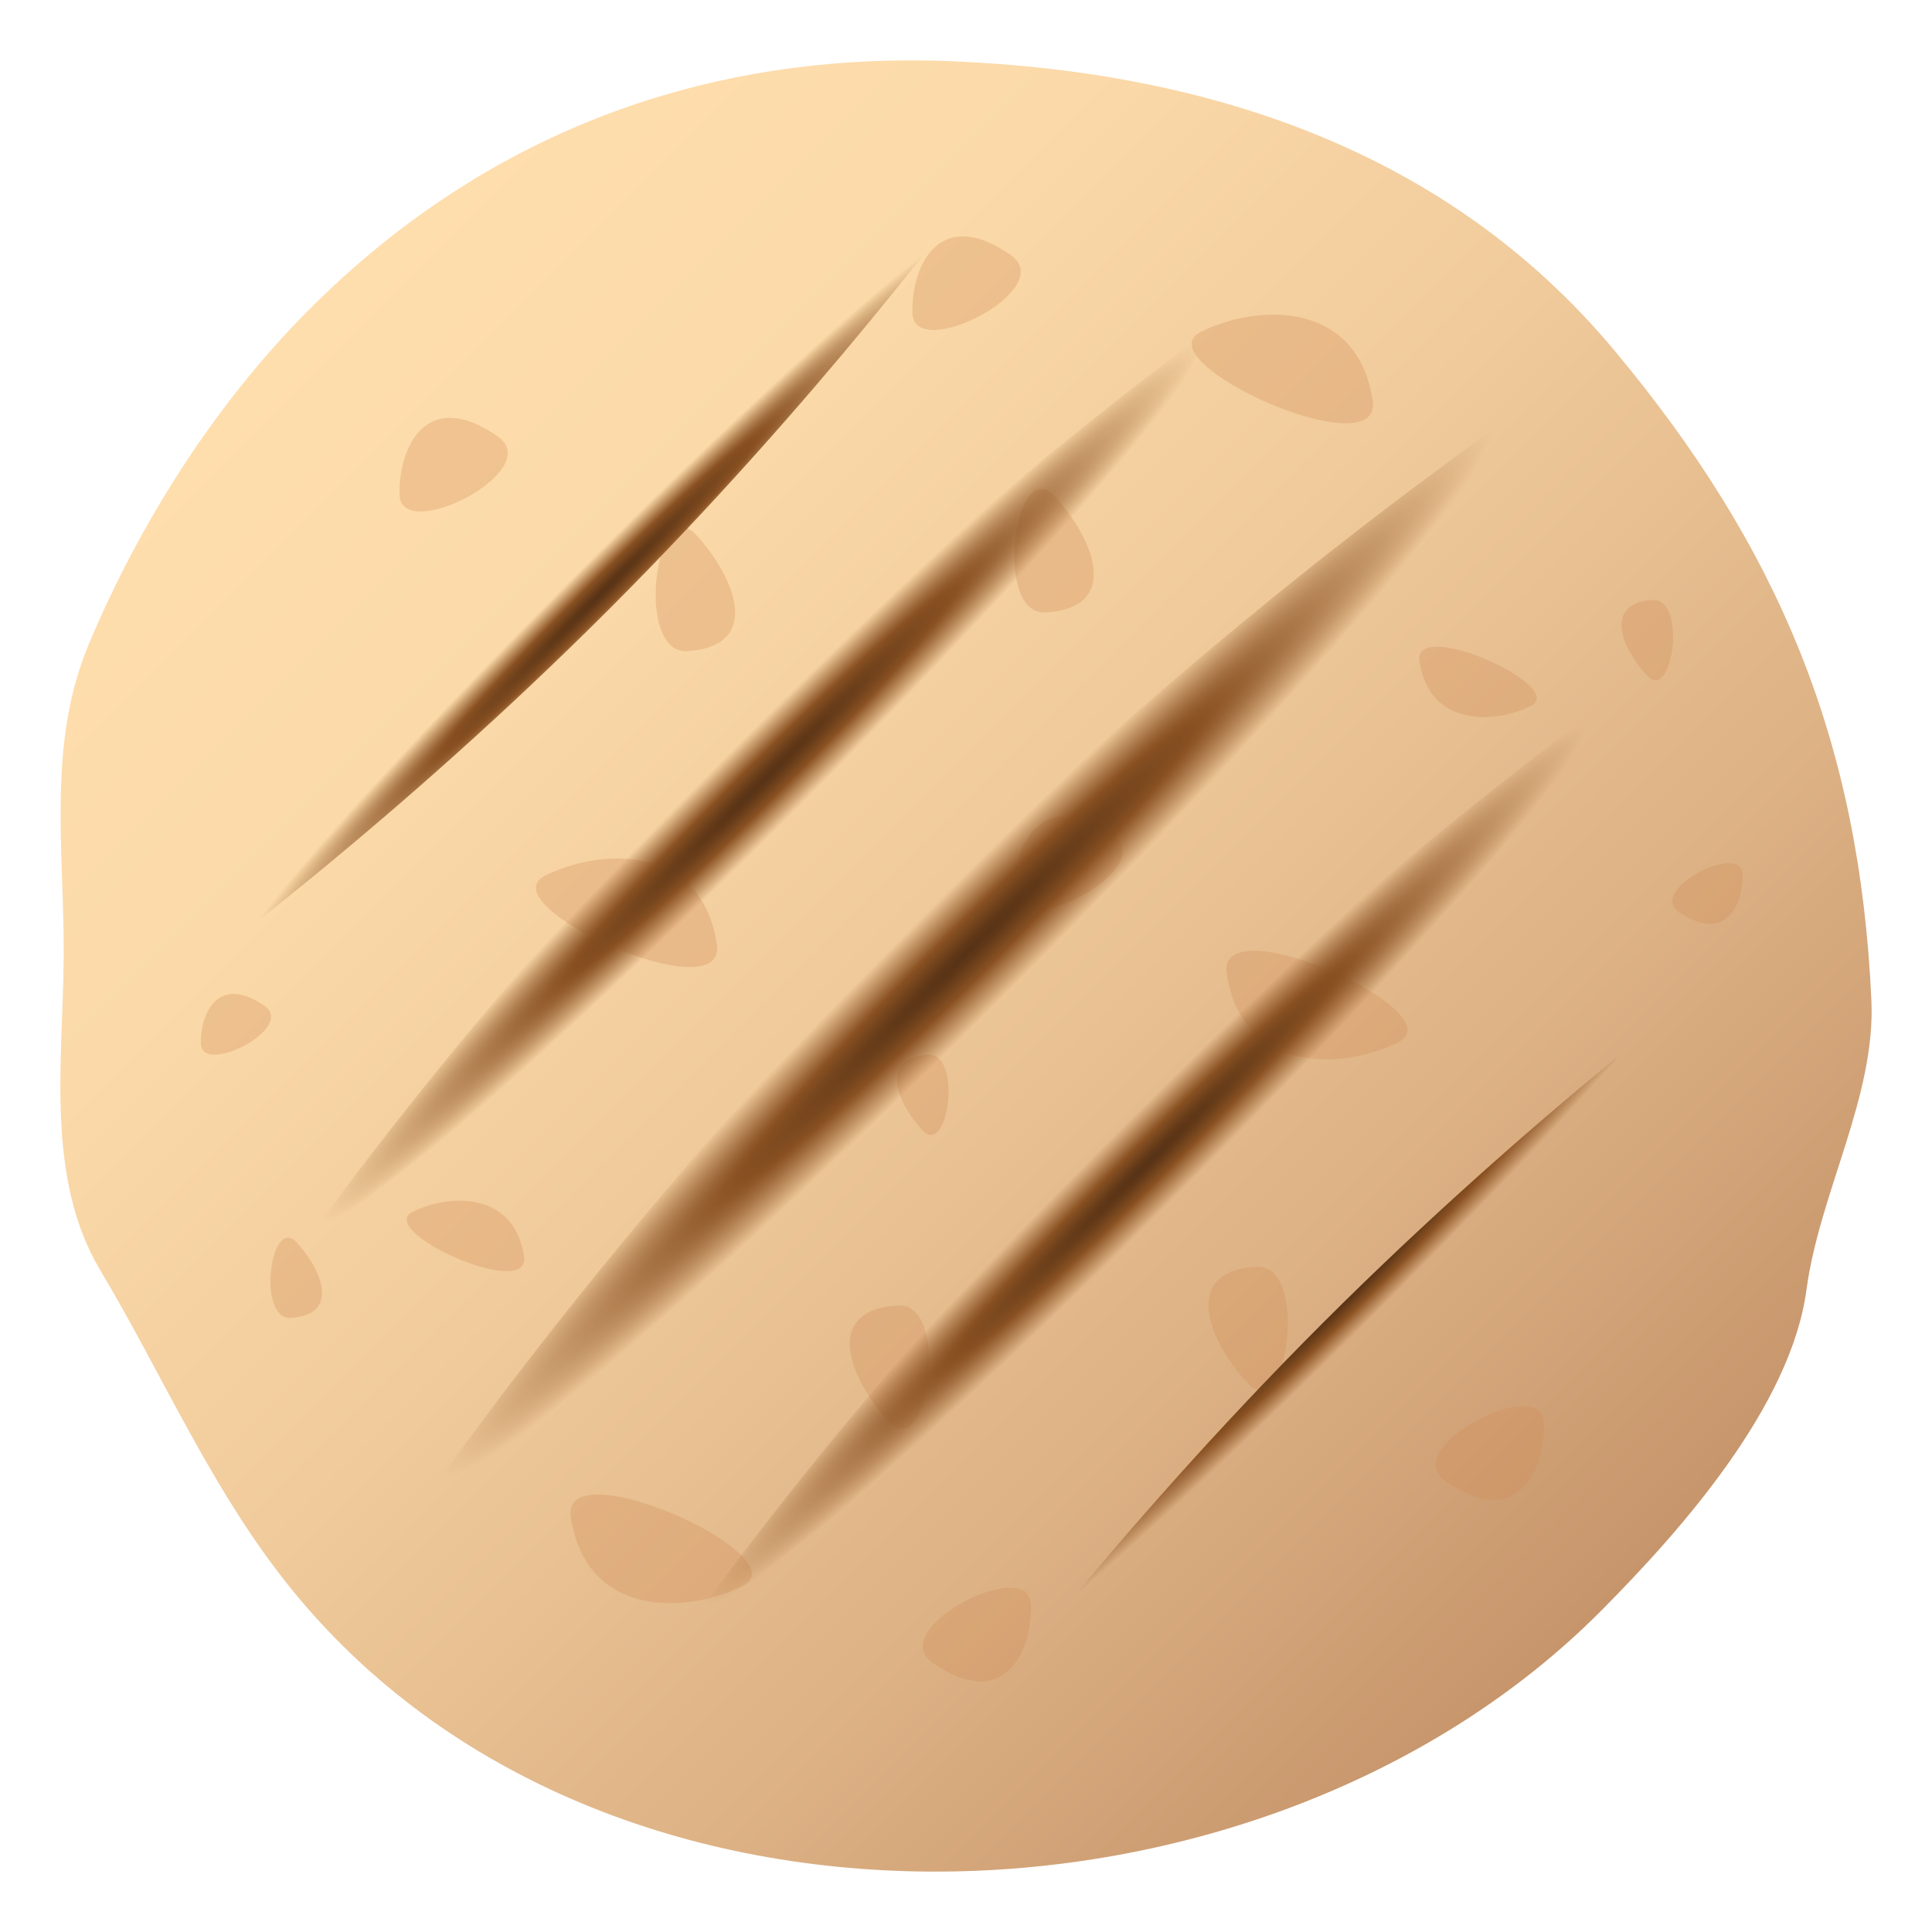<svg xmlns="http://www.w3.org/2000/svg" xml:space="preserve" viewBox="0 0 64 64"><linearGradient id="a" x1="9.96" x2="52.912" y1="10.535" y2="53.488" gradientUnits="userSpaceOnUse"><stop offset="0" style="stop-color:#ffdead"/><stop offset=".212" style="stop-color:#fbd9a8"/><stop offset=".468" style="stop-color:#f0ca9b"/><stop offset=".747" style="stop-color:#ddb285"/><stop offset="1" style="stop-color:#c7956b"/></linearGradient><path fill="url(#a)" d="M61.992 33.133c-.387-8.552-3.055-14.982-8.51-21.521C47.92 4.944 39.957 2.381 31.561 2.03c-8.163-.344-15.491 2.361-21.363 8.266-3.081 3.1-5.56 7.01-7.251 11.027-1.41 3.355-.805 6.889-.838 10.459-.031 3.425-.6 7.253 1.211 10.294 2.027 3.4 3.576 7.016 6.021 10.17 10.236 13.207 32.446 12.428 43.692 1.119 2.656-2.67 6.291-6.779 6.809-10.641.429-3.201 2.297-6.396 2.15-9.591z"/><path fill="#CF8A54" d="M18.91 50.258c.493 3.293 3.758 3.238 5.686 2.283 1.964-.969-6.028-4.576-5.686-2.283zm11.986 4.824c2.311 1.619 3.289-.27 3.26-1.916-.033-1.674-4.873.785-3.26 1.916zm-1.158-11.84c-2.523.158-1.588 2.451-.293 3.852 1.326 1.427 2.061-3.961.293-3.852zM40.637 32.25c.488 3.286 3.756 3.233 5.682 2.278 1.962-.974-6.028-4.578-5.682-2.278zm7.256 16.822c2.309 1.615 3.281-.273 3.254-1.92-.032-1.672-4.87.789-3.254 1.92zm-6.274-7.109c-2.523.158-1.588 2.449-.293 3.854 1.324 1.431 2.057-3.963.293-3.854zm5.404-20.052c.316 2.133 2.434 2.094 3.684 1.477 1.273-.629-3.908-2.969-3.684-1.477zm8.594 8.297c1.494 1.046 2.127-.179 2.109-1.246-.023-1.09-3.158.512-2.109 1.246zm-.873-10.333c-1.637.102-1.029 1.589-.188 2.502.86.923 1.337-2.574.188-2.502zM30.743 34.938c-1.637.102-1.029 1.589-.188 2.502.86.924 1.337-2.573.188-2.502zm14.729-21.666c-.493-3.292-3.758-3.237-5.686-2.282-1.965.968 6.027 4.575 5.686 2.282zM33.484 8.449c-2.311-1.619-3.288.27-3.26 1.915.034 1.675 4.874-.785 3.26-1.915zm3.374 19.212c-2.311-1.619-3.288.27-3.26 1.915.034 1.674 4.874-.785 3.26-1.915zm-2.215-7.372c2.524-.158 1.588-2.451.293-3.852-1.327-1.428-2.06 3.96-.293 3.852zM23.745 31.281c-.488-3.285-3.756-3.233-5.682-2.277-1.962.972 6.027 4.576 5.682 2.277zm-7.256-16.823c-2.309-1.616-3.281.273-3.254 1.919.032 1.673 4.869-.788 3.254-1.919zm6.274 7.11c2.523-.159 1.588-2.449.293-3.854-1.325-1.432-2.057 3.962-.293 3.854zm-5.405 20.051c-.316-2.133-2.434-2.094-3.684-1.477-1.274.629 3.909 2.969 3.684 1.477zm-8.593-8.297c-1.495-1.045-2.127.179-2.109 1.246.022 1.09 3.157-.511 2.109-1.246zm.873 10.334c1.637-.102 1.029-1.59.188-2.502-.86-.924-1.337 2.573-.188 2.502z" opacity=".3"/><radialGradient id="b" cx="380.845" cy="-734.831" r="2.775" gradientTransform="rotate(44.999 -9068.435 -4123.476) scale(.8 10.37)" gradientUnits="userSpaceOnUse"><stop offset="0" style="stop-color:#573215"/><stop offset=".116" style="stop-color:#623918"/><stop offset=".322" style="stop-color:#814c20"/><stop offset=".376" style="stop-color:#8a5122"/><stop offset=".848" style="stop-color:#8a5122;stop-opacity:1.553297e-004"/><stop offset=".849" style="stop-color:#8a5122;stop-opacity:0"/></radialGradient><path fill="url(#b)" d="M33.619 33.62C23.425 43.815 13.541 50.46 13.541 50.46s6.644-9.884 16.839-20.08c10.195-10.195 20.079-16.839 20.079-16.839s-6.644 9.884-16.84 20.079z"/><radialGradient id="c" cx="757.894" cy="-785.892" r="2.775" gradientTransform="matrix(.432 .432 -6.179 6.179 -5158.186 4554.509)" gradientUnits="userSpaceOnUse"><stop offset="0" style="stop-color:#573215"/><stop offset=".116" style="stop-color:#623918"/><stop offset=".322" style="stop-color:#814c20"/><stop offset=".376" style="stop-color:#8a5122"/><stop offset=".848" style="stop-color:#8a5122;stop-opacity:1.553297e-004"/><stop offset=".849" style="stop-color:#8a5122;stop-opacity:0"/></radialGradient><path fill="url(#c)" d="M26.885 26.886c-8.591 8.591-16.793 14.318-16.793 14.318s5.727-8.202 14.319-16.793c8.592-8.592 16.793-14.319 16.793-14.319s-5.727 8.201-14.319 16.794z"/><radialGradient id="d" cx="787.297" cy="-785.892" r="2.775" gradientTransform="matrix(.432 .432 -6.179 6.179 -5158.186 4554.509)" gradientUnits="userSpaceOnUse"><stop offset="0" style="stop-color:#573215"/><stop offset=".116" style="stop-color:#623918"/><stop offset=".322" style="stop-color:#814c20"/><stop offset=".376" style="stop-color:#8a5122"/><stop offset=".848" style="stop-color:#8a5122;stop-opacity:1.553297e-004"/><stop offset=".849" style="stop-color:#8a5122;stop-opacity:0"/></radialGradient><path fill="url(#d)" d="M39.59 39.591c-8.592 8.591-16.793 14.318-16.793 14.318s5.727-8.202 14.319-16.794c8.592-8.591 16.793-14.318 16.793-14.318s-5.727 8.202-14.319 16.794z"/><radialGradient id="e" cx="1379.306" cy="-855.517" r="2.775" gradientTransform="matrix(.309 .309 -5.056 5.056 -4731.809 3918.971)" gradientUnits="userSpaceOnUse"><stop offset="0" style="stop-color:#573215"/><stop offset=".116" style="stop-color:#623918"/><stop offset=".322" style="stop-color:#814c20"/><stop offset=".376" style="stop-color:#8a5122"/><stop offset=".848" style="stop-color:#8a5122;stop-opacity:1.553297e-004"/><stop offset=".849" style="stop-color:#8a5122;stop-opacity:0"/></radialGradient><path fill="url(#e)" d="M20.178 20.18C13.149 27.209 6.567 32.023 6.567 32.023s4.814-6.582 11.844-13.612c7.029-7.03 13.612-11.844 13.612-11.844s-4.814 6.582-11.845 13.613z"/><radialGradient id="f" cx="1461.635" cy="-855.516" r="2.775" gradientTransform="rotate(44.997 -7096.03 -3752.714) scale(.436 7.151)" gradientUnits="userSpaceOnUse"><stop offset="0" style="stop-color:#573215"/><stop offset=".116" style="stop-color:#623918"/><stop offset=".322" style="stop-color:#814c20"/><stop offset=".376" style="stop-color:#8a5122"/><stop offset=".848" style="stop-color:#8a5122;stop-opacity:1.553297e-004"/><stop offset=".849" style="stop-color:#8a5122;stop-opacity:0"/></radialGradient><path fill="url(#f)" d="M45.589 45.59c-7.029 7.029-13.612 11.844-13.612 11.844s4.814-6.582 11.845-13.611c7.03-7.03 13.612-11.845 13.612-11.845S52.619 38.56 45.589 45.59z"/></svg>